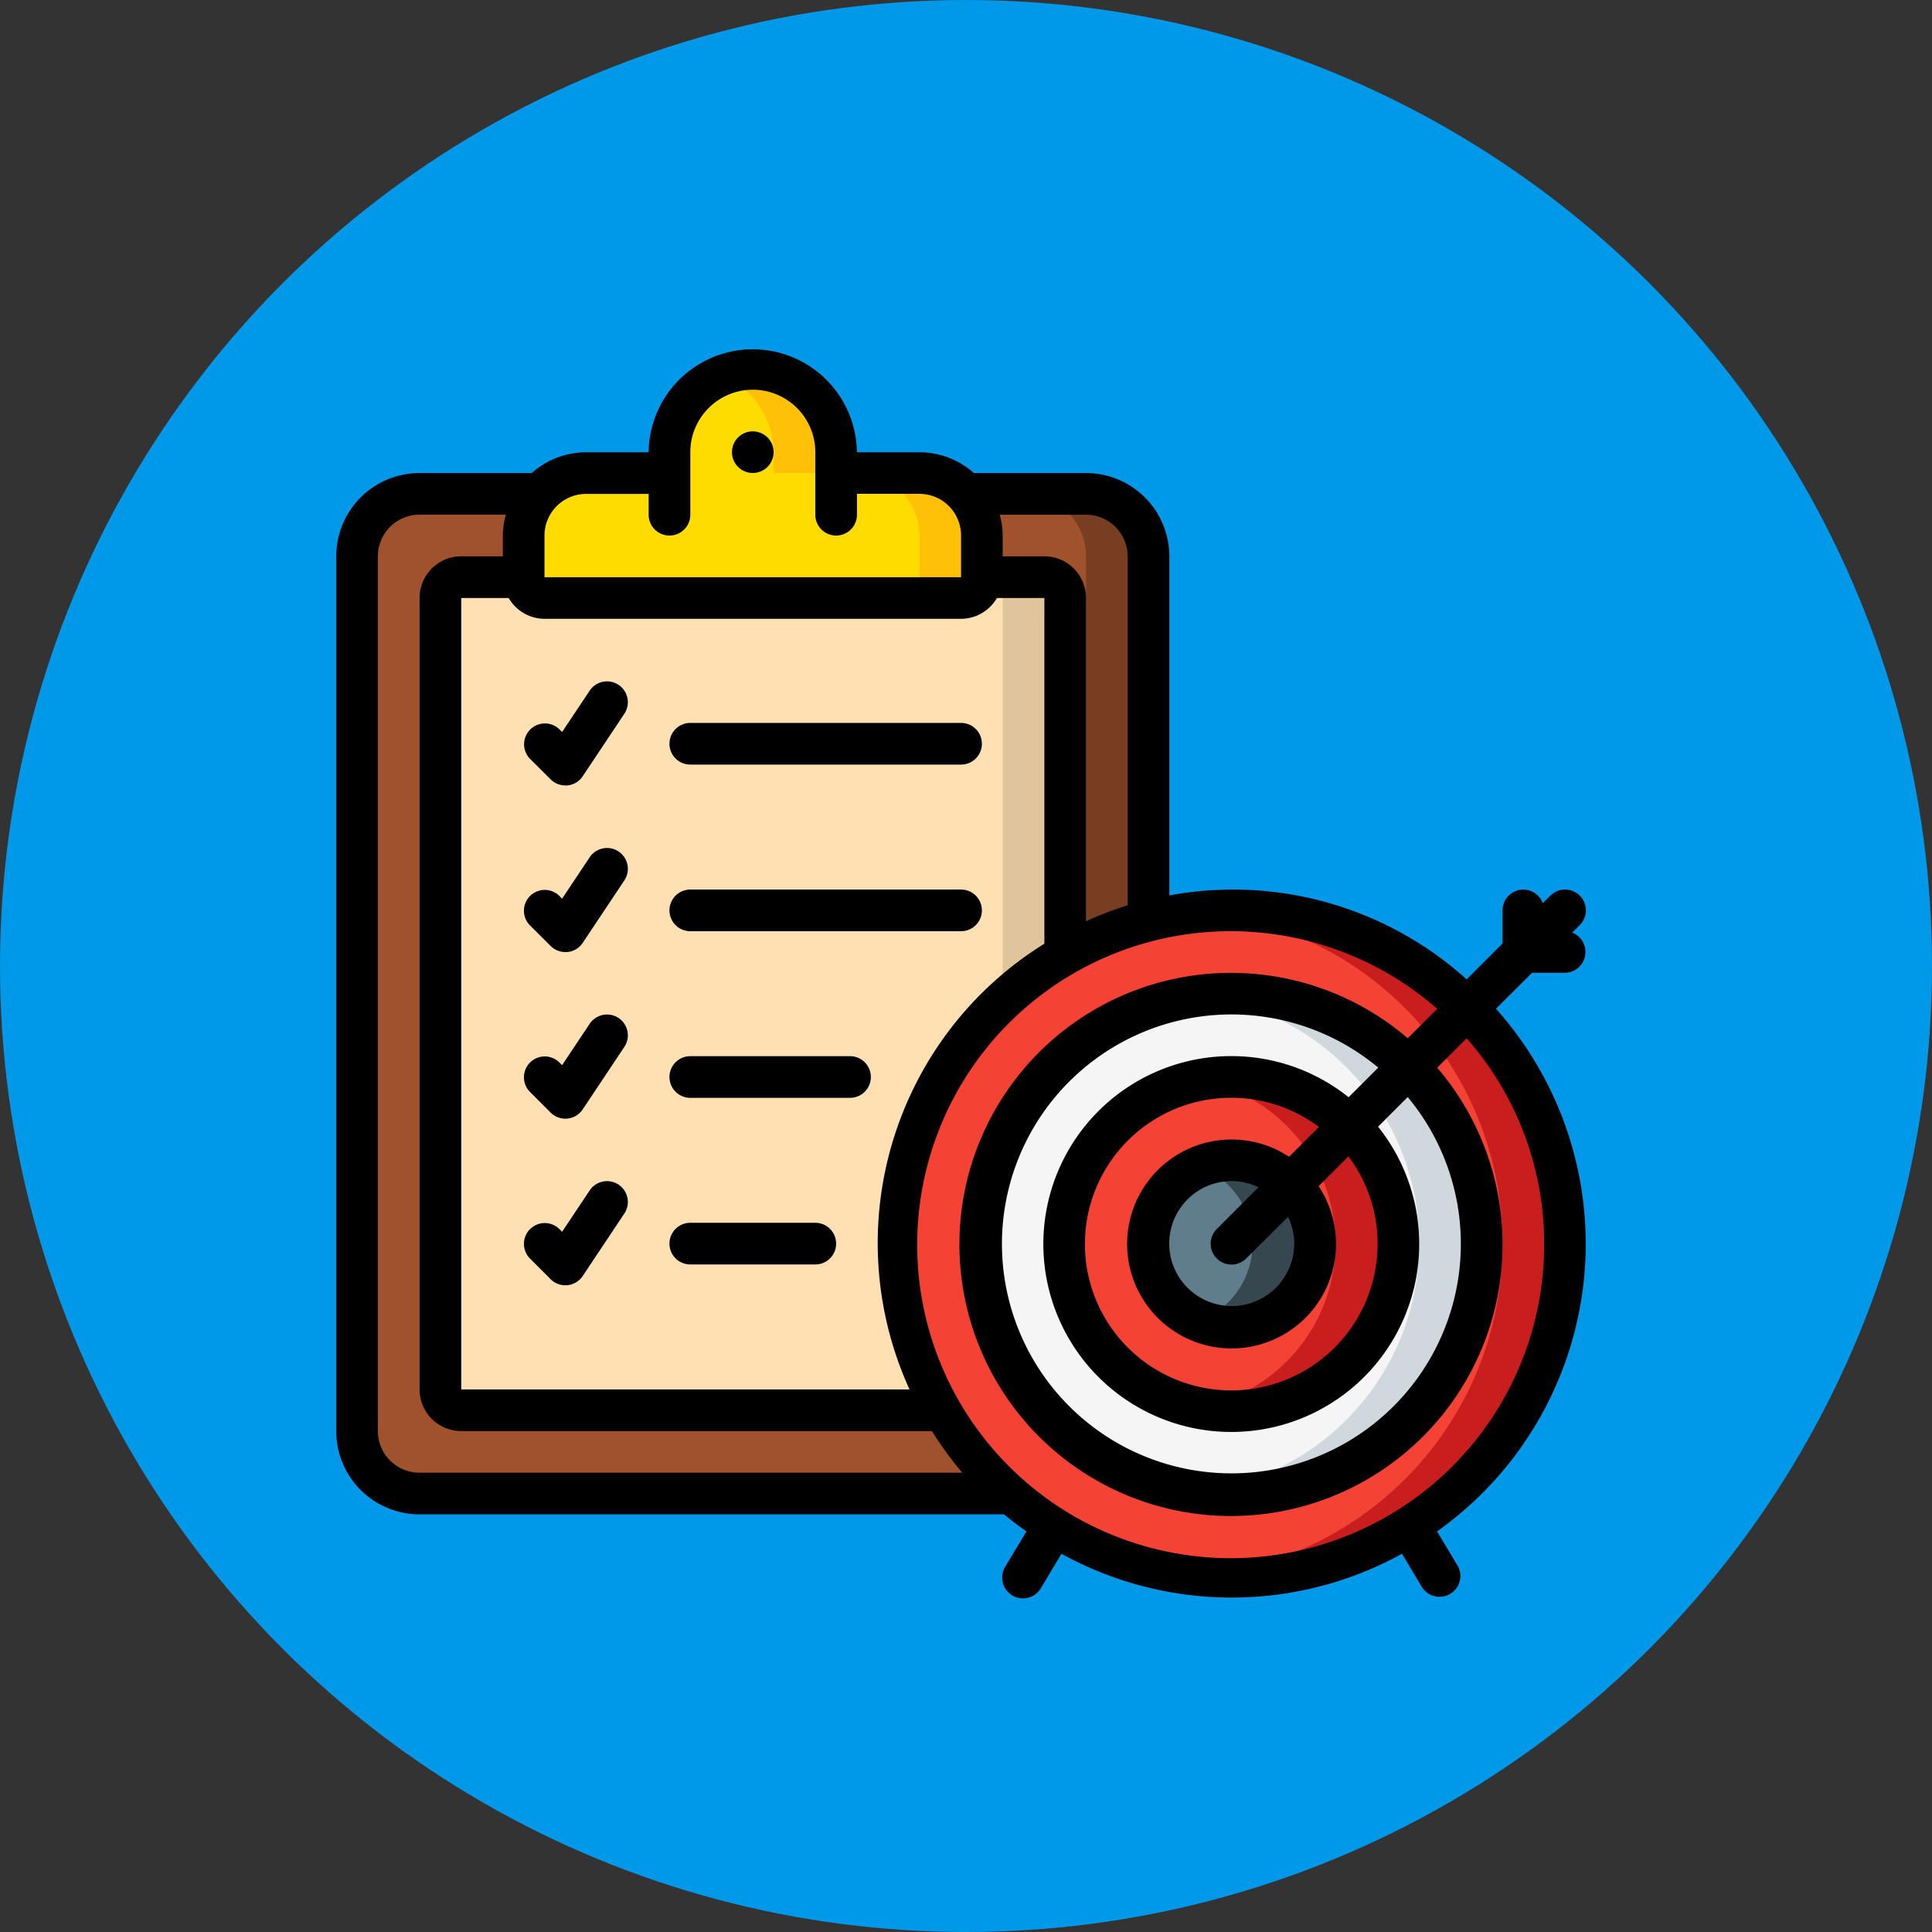 <svg xmlns="http://www.w3.org/2000/svg" xmlns:xlink="http://www.w3.org/1999/xlink" width="136" height="136" viewBox="0 0 136 136">
  <rect x="0" y="0" width="136" height="136" fill="#333333" stroke="none"/>
  <defs>
    <clipPath id="clip-path">
      <rect id="Rectángulo_344572" data-name="Rectángulo 344572" width="88" height="88" transform="translate(-2581 -6665)" fill="#fff" stroke="#707070" stroke-width="1"/>
    </clipPath>
  </defs>
  <g id="Grupo_1010370" data-name="Grupo 1010370" transform="translate(2601.739 6334.5)">
    <circle id="Elipse_4831" data-name="Elipse 4831" cx="68" cy="68" r="68" transform="translate(-2601.739 -6334.5)" fill="#0098e8"/>
    <g id="Enmascarar_grupo_72" data-name="Enmascarar grupo 72" transform="translate(2.913 355)" clip-path="url(#clip-path)">
      <g id="Page-1" transform="translate(-2580.984 -6665)">
        <g id="_042---Checklist-Goals" data-name="042---Checklist-Goals">
          <g id="Cartoony" transform="translate(1.466 1.466)">
            <path id="Shape" d="M55.713,38.852V13.2a4.4,4.4,0,0,0-4.4-4.4H4.4A4.4,4.4,0,0,0,0,13.2V74.772a4.4,4.4,0,0,0,4.4,4.4H55.713Z" fill="sienna"/>
            <path id="Shape-2" data-name="Shape" d="M51.314,8.8h-4.4a4.4,4.4,0,0,1,4.4,4.4V79.171h4.4V13.2A4.4,4.4,0,0,0,51.314,8.8Z" fill="#783e22"/>
            <path id="Shape-3" data-name="Shape" d="M49.848,41.257V16.127a1.466,1.466,0,0,0-1.466-1.466H7.331a1.466,1.466,0,0,0-1.466,1.466V71.84a1.466,1.466,0,0,0,1.466,1.466H49.848Z" fill="#ffe0b2"/>
            <path id="Shape-4" data-name="Shape" d="M48.382,14.661h-4.4a1.466,1.466,0,0,1,1.466,1.466V73.306h4.4V16.127A1.466,1.466,0,0,0,48.382,14.661Z" fill="#dfc49c"/>
            <path id="Shape-5" data-name="Shape" d="M11.729,11.729v2.932A1.466,1.466,0,0,0,13.2,16.127H42.518a1.466,1.466,0,0,0,1.466-1.466V11.729a4.4,4.4,0,0,0-4.4-4.4H33.721V5.864a5.864,5.864,0,1,0-11.729,0V7.331H16.127A4.4,4.4,0,0,0,11.729,11.729Z" fill="#ffdc00"/>
            <path id="Shape-6" data-name="Shape" d="M39.585,7.331h-4.4a4.4,4.4,0,0,1,4.4,4.4v2.932a1.466,1.466,0,0,1-1.466,1.466h4.4a1.466,1.466,0,0,0,1.466-1.466V11.729A4.4,4.4,0,0,0,39.585,7.331Z" fill="#fec108"/>
            <path id="Shape-7" data-name="Shape" d="M29.322,5.864V7.331h4.4V5.864A5.845,5.845,0,0,0,25.657.44a5.865,5.865,0,0,1,3.665,5.425Z" fill="#fec108"/>
            <circle id="Oval" cx="23.458" cy="23.458" r="23.458" transform="translate(38.119 38.119)" fill="#f44335"/>
            <path id="Shape-8" data-name="Shape" d="M61.577,38.119c-.742,0-1.475.044-2.2.111a23.449,23.449,0,0,1,0,46.693c.724.067,1.457.111,2.2.111a23.458,23.458,0,0,0,0-46.916Z" fill="#c81e1e"/>
            <circle id="Oval-2" data-name="Oval" cx="17.593" cy="17.593" r="17.593" transform="translate(43.984 43.984)" fill="#f5f5f5"/>
            <path id="Shape-9" data-name="Shape" d="M61.577,43.984a17.565,17.565,0,0,0-2.2.147,17.577,17.577,0,0,1,0,34.882,17.593,17.593,0,1,0,2.2-35.029Z" fill="#cfd8dc"/>
            <circle id="Oval-3" data-name="Oval" cx="11.729" cy="11.729" r="11.729" transform="translate(49.848 49.848)" fill="#f44335"/>
            <path id="Shape-10" data-name="Shape" d="M61.577,49.848a11.7,11.7,0,0,0-2.2.214,11.729,11.729,0,0,1,0,23.03,11.729,11.729,0,1,0,2.2-23.244Z" fill="#c81e1e"/>
            <circle id="Oval-4" data-name="Oval" cx="5.864" cy="5.864" r="5.864" transform="translate(55.713 55.713)" fill="#607d8b"/>
            <path id="Shape-11" data-name="Shape" d="M61.577,55.713a5.813,5.813,0,0,0-2.2.44,5.851,5.851,0,0,1,0,10.849,5.865,5.865,0,1,0,2.2-11.289Z" fill="#37474f"/>
          </g>
          <g id="Icons">
            <circle id="Oval-5" data-name="Oval" cx="1.466" cy="1.466" r="1.466" transform="translate(27.856 5.864)"/>
            <path id="Shape-12" data-name="Shape" d="M87.538,38.549a1.466,1.466,0,0,0-2.073,0l-.532.531a1.459,1.459,0,0,0-2.83.506v2.325L79.574,44.44a24.562,24.562,0,0,0-20.929-5.908V14.661A5.864,5.864,0,0,0,52.78,8.8H44.89a5.815,5.815,0,0,0-3.838-1.466h-4.4a7.331,7.331,0,0,0-14.661,0h-4.4A5.815,5.815,0,0,0,13.755,8.8H5.864A5.864,5.864,0,0,0,0,14.661V76.238A5.864,5.864,0,0,0,5.864,82.1H47.016c.5.424,1.026.82,1.569,1.2l-1.466,2.444a1.466,1.466,0,1,0,2.516,1.5l1.416-2.369a24.843,24.843,0,0,0,23.974,0l1.416,2.369a1.466,1.466,0,0,0,2.516-1.5l-1.466-2.444a24.817,24.817,0,0,0,4.145-36.792l2.541-2.529H86.5a1.466,1.466,0,0,0,.506-2.831l.531-.531a1.466,1.466,0,0,0,0-2.073ZM55.713,14.661V39.223a24.484,24.484,0,0,0-2.932,1.133V17.594a2.932,2.932,0,0,0-2.932-2.932H46.916V13.2a5.775,5.775,0,0,0-.208-1.466H52.78a2.932,2.932,0,0,1,2.932,2.932ZM14.661,13.2a2.932,2.932,0,0,1,2.932-2.932h4.4v1.466a1.466,1.466,0,0,0,2.932,0v-4.4a4.4,4.4,0,1,1,8.8,0v4.4a1.466,1.466,0,0,0,2.932,0V10.263h4.4A2.932,2.932,0,0,1,43.984,13.2v2.932H14.661ZM43.984,19.06a2.922,2.922,0,0,0,2.525-1.466h3.34V41.931a24.8,24.8,0,0,0-9.492,31.375H8.8V17.593h3.34a2.922,2.922,0,0,0,2.525,1.466ZM2.932,76.238V14.661a2.932,2.932,0,0,1,2.932-2.932h6.073a5.775,5.775,0,0,0-.208,1.466v1.466H8.8a2.932,2.932,0,0,0-2.932,2.932V73.306A2.932,2.932,0,0,0,8.8,76.238H41.931a24.907,24.907,0,0,0,2.138,2.932H5.864A2.932,2.932,0,0,1,2.932,76.238Zm82.1-13.2A22.068,22.068,0,1,1,77.5,46.513l-2.073,2.073A19.117,19.117,0,1,0,77.5,50.659l2.073-2.073a21.876,21.876,0,0,1,5.461,14.457Zm-11.729,0a10.3,10.3,0,1,1-4.129-8.21l-2.1,2.1A7.353,7.353,0,1,0,69.153,59l2.1-2.1a10.194,10.194,0,0,1,2.053,6.134Zm-5.865,0a4.4,4.4,0,1,1-4.4-4.4,4.326,4.326,0,0,1,1.884.44l-2.921,2.921a1.466,1.466,0,1,0,2.073,2.073L67,61.159A4.327,4.327,0,0,1,67.442,63.043Zm3.828-10.3a13.229,13.229,0,1,0,2.073,2.073l2.086-2.086a16.152,16.152,0,1,1-2.073-2.073Z"/>
            <path id="Shape-13" data-name="Shape" d="M15.091,30.359a1.466,1.466,0,0,0,1.037.43h.147a1.466,1.466,0,0,0,1.075-.645l2.932-4.4a1.466,1.466,0,1,0-2.44-1.627L15.9,27.029l-.2-.2A1.466,1.466,0,0,0,13.626,28.9Z"/>
            <path id="Shape-14" data-name="Shape" d="M24.924,29.322h19.06a1.466,1.466,0,0,0,0-2.932H24.924a1.466,1.466,0,0,0,0,2.932Z"/>
            <path id="Shape-15" data-name="Shape" d="M15.091,42.088a1.466,1.466,0,0,0,1.037.43h.147a1.466,1.466,0,0,0,1.075-.645l2.932-4.4a1.466,1.466,0,1,0-2.44-1.627L15.9,38.758l-.2-.2a1.466,1.466,0,0,0-2.073,2.073Z"/>
            <path id="Shape-16" data-name="Shape" d="M24.924,41.051h19.06a1.466,1.466,0,0,0,0-2.932H24.924a1.466,1.466,0,1,0,0,2.932Z"/>
            <path id="Shape-17" data-name="Shape" d="M24.924,64.509h8.8a1.466,1.466,0,0,0,0-2.932h-8.8a1.466,1.466,0,0,0,0,2.932Z"/>
            <path id="Shape-18" data-name="Shape" d="M15.091,53.817a1.466,1.466,0,0,0,1.037.43,1,1,0,0,0,.147-.007,1.466,1.466,0,0,0,1.075-.645l2.932-4.4a1.466,1.466,0,0,0-2.44-1.627L15.9,50.48l-.2-.2a1.466,1.466,0,0,0-2.073,2.073Z"/>
            <path id="Shape-19" data-name="Shape" d="M15.091,65.546a1.466,1.466,0,0,0,1.037.43,1,1,0,0,0,.147-.007,1.466,1.466,0,0,0,1.075-.645l2.932-4.4a1.466,1.466,0,0,0-2.44-1.627L15.9,62.209l-.2-.2a1.466,1.466,0,0,0-2.073,2.073Z"/>
            <path id="Shape-20" data-name="Shape" d="M24.924,52.78H36.169a1.466,1.466,0,1,0,0-2.932H24.924a1.466,1.466,0,1,0,0,2.932Z"/>
          </g>
        </g>
      </g>
    </g>
  </g>
</svg>

